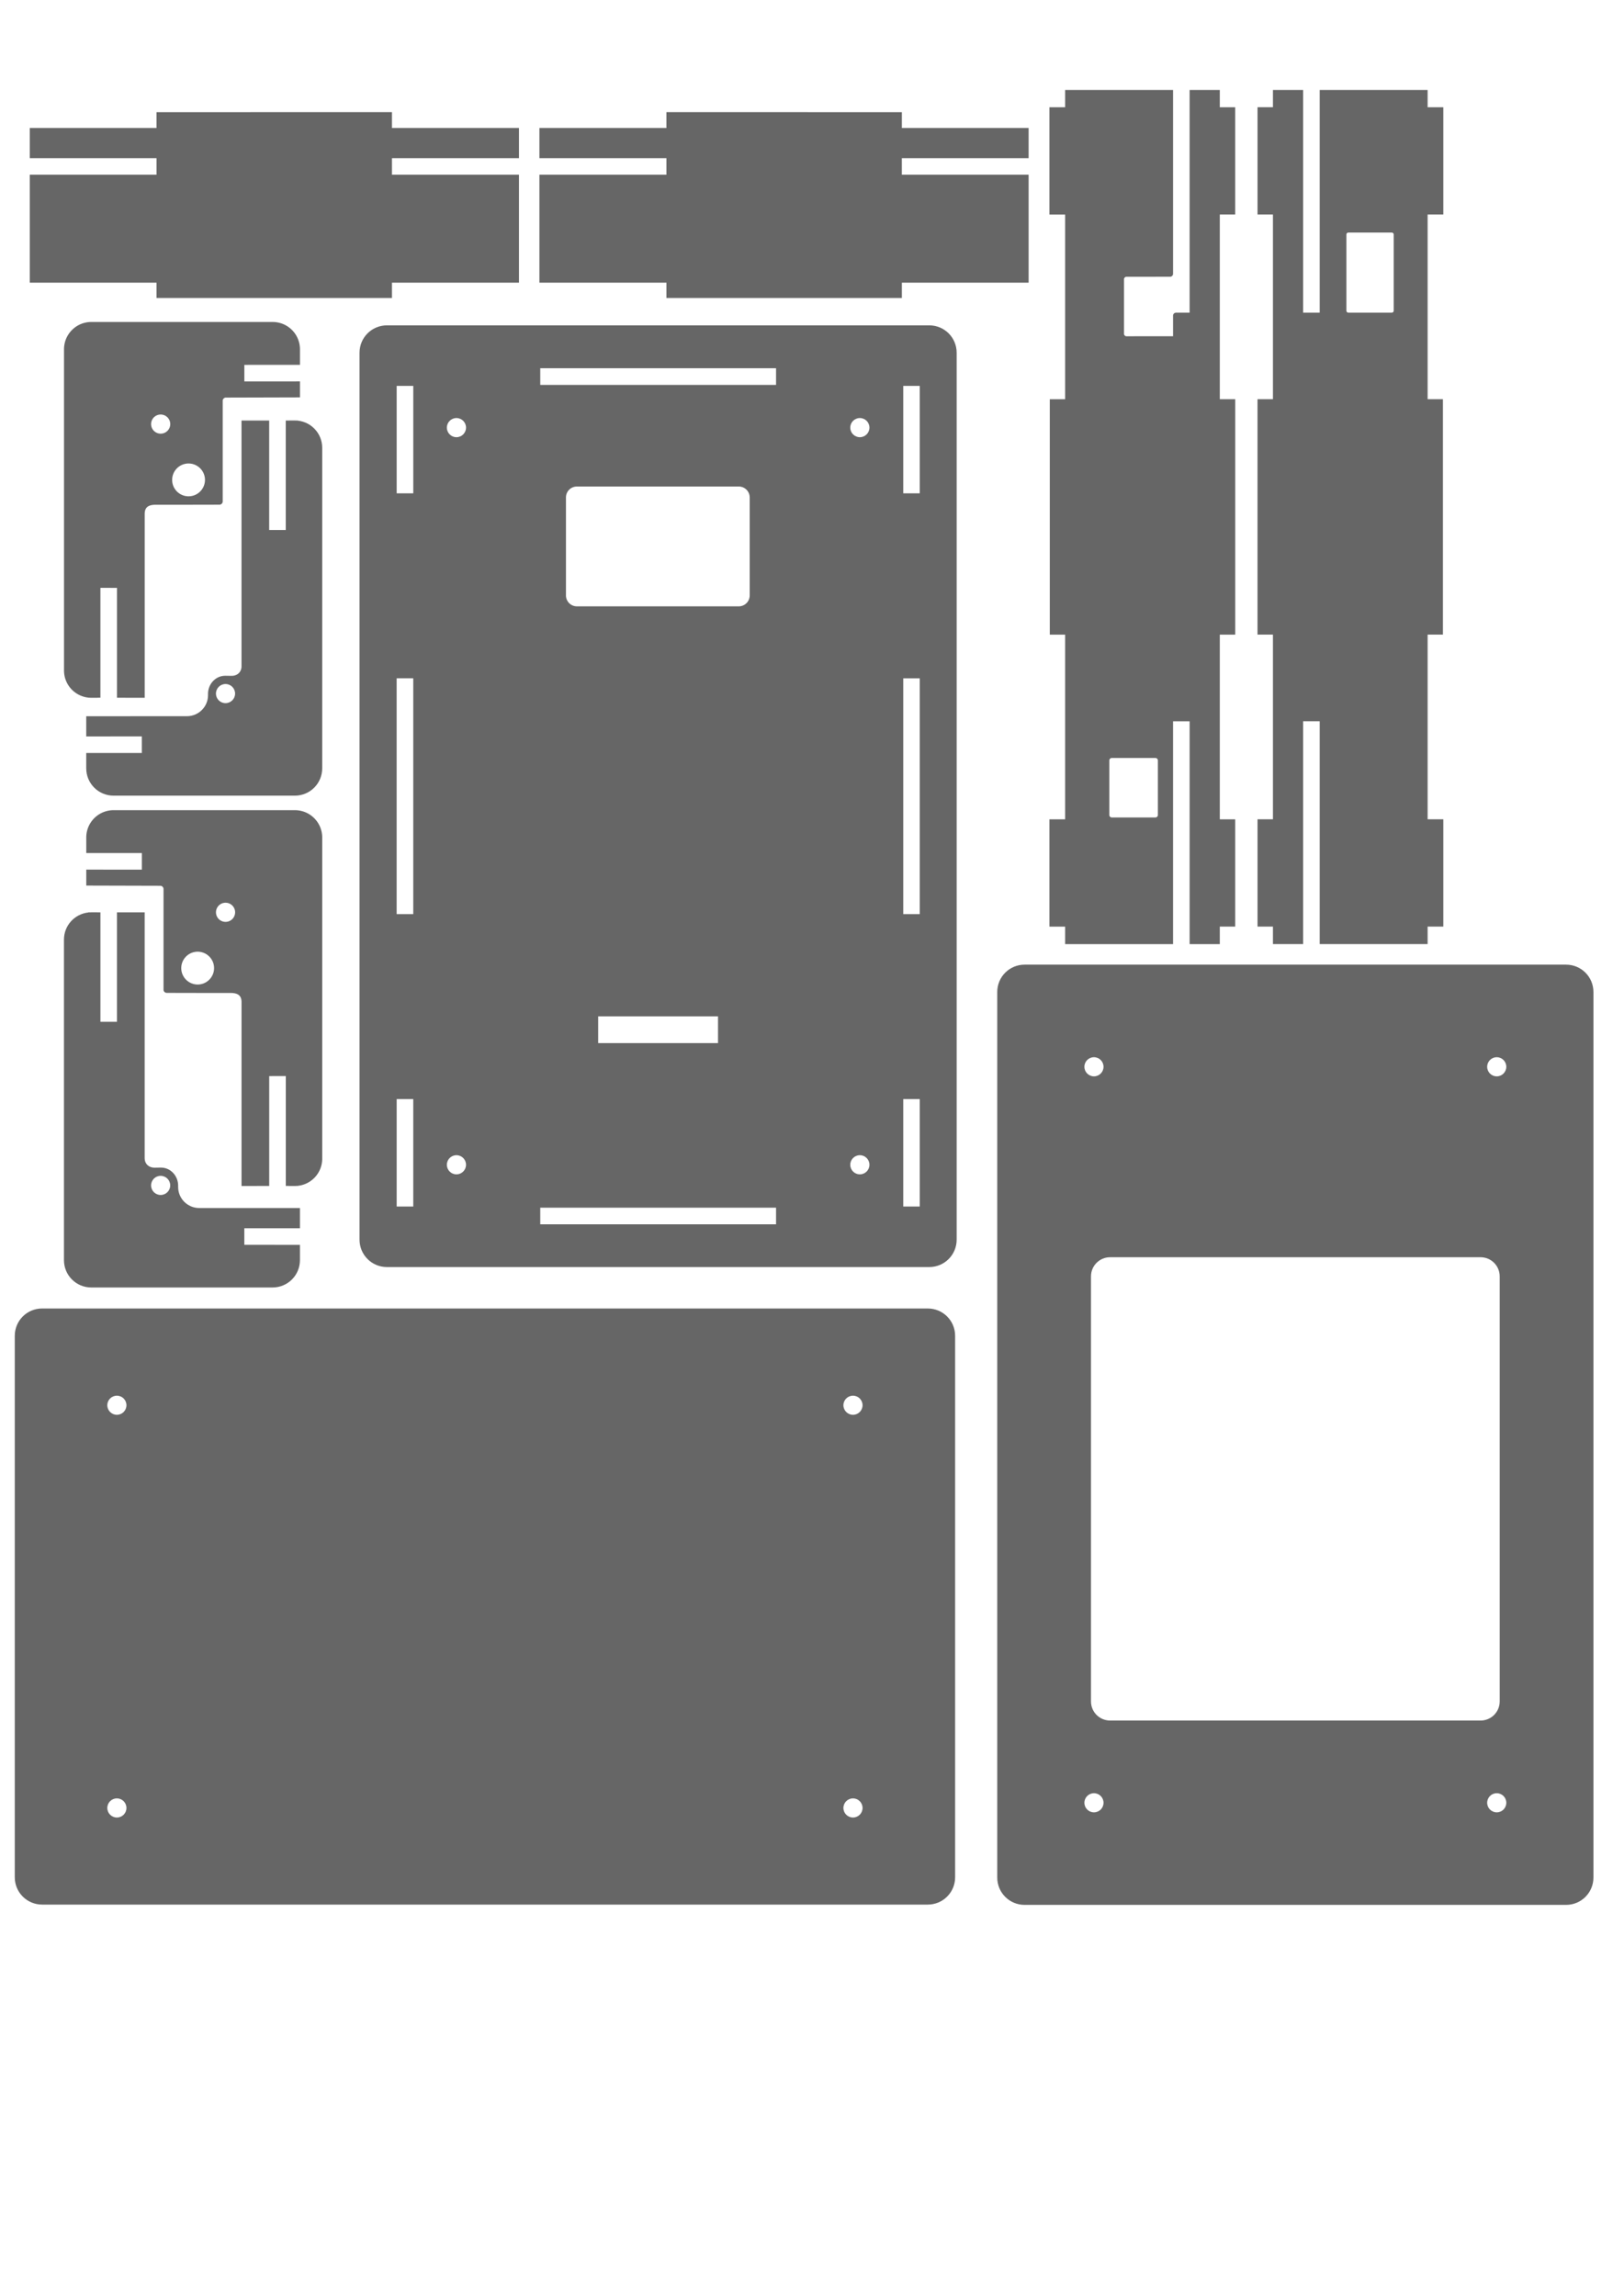 <?xml version="1.0" encoding="UTF-8" standalone="no"?>
<svg
   xmlns:dc="http://purl.org/dc/elements/1.1/"
   xmlns:cc="http://creativecommons.org/ns#"
   xmlns:rdf="http://www.w3.org/1999/02/22-rdf-syntax-ns#"
   xmlns:svg="http://www.w3.org/2000/svg"
   xmlns="http://www.w3.org/2000/svg"
   xmlns:sodipodi="http://sodipodi.sourceforge.net/DTD/sodipodi-0.dtd"
   xmlns:inkscape="http://www.inkscape.org/namespaces/inkscape"
   width="297mm"
   height="420mm"
   viewBox="0 0 297 420"
   version="1.1"
   id="svg8"
   inkscape:version="1.0.2 (394de47547, 2021-03-26)"
   sodipodi:docname="box.svg">
  <defs
     id="defs2">
    <inkscape:path-effect
       effect="fillet_chamfer"
       id="path-effect1222"
       is_visible="true"
       lpeversion="1"
       satellites_param="F,0,0,1,0,0,0,1 @ F,0,0,1,0,0,0,1 @ F,0,0,1,0,0,0,1 @ F,0,0,1,0,0,0,1 @ F,0,0,1,0,0,0,1 @ F,0,0,1,0,0,0,1 @ F,0,0,1,0,0,0,1 @ F,0,0,1,0,0,0,1 @ F,0,0,1,0,0,0,1 @ F,0,0,1,0,0,0,1 @ F,0,0,1,0,0,0,1 @ F,0,0,1,0,0,0,1 @ F,0,0,1,0,0,0,1 @ F,0,0,1,0,0,0,1 @ F,0,0,1,0,0,0,1 @ F,0,0,1,0,0,0,1 @ F,0,0,1,0,0,0,1 @ F,0,0,1,0,0,0,1 @ F,0,0,1,0,0,0,1 @ F,0,0,1,0,0,0,1 @ F,0,0,1,0,0,0,1 @ F,0,0,1,0,0,0,1 @ F,0,0,1,0,0,0,1 @ F,0,0,1,0,0,0,1 @ F,0,0,1,0,0,0,1 @ F,0,0,1,0,0,0,1 @ F,0,0,1,0,0,0,1 @ F,0,0,1,0,0,0,1 @ F,0,0,1,0,0,0,1 @ F,0,0,1,0,0,0,1 @ F,0,0,1,0,0,0,1 @ F,0,0,1,0,0,0,1 @ F,0,0,1,0,0,0,1 @ F,0,0,1,0,0,0,1 @ F,0,1,1,0,0.547,0,1 @ F,0,0,1,0,0,0,1 @ F,0,0,1,0,0,0,1 @ F,0,0,1,0,0,0,1 @ F,0,0,1,0,0,0,1 @ F,0,0,1,0,0,0,1 @ F,0,1,1,0,0.547,0,1 @ F,0,0,1,0,0,0,1 | F,0,0,1,0,0,0,1 @ F,0,0,1,0,0,0,1 @ F,0,0,1,0,0,0,1 @ F,0,0,1,0,0,0,1 @ F,0,0,1,0,0,0,1 @ F,0,0,1,0,0,0,1 @ F,0,0,1,0,0,0,1 @ F,0,0,1,0,0,0,1"
       unit="px"
       method="auto"
       mode="F"
       radius="0"
       chamfer_steps="1"
       flexible="false"
       use_knot_distance="true"
       apply_no_radius="true"
       apply_with_radius="true"
       only_selected="true"
       hide_knots="false" />
    <inkscape:path-effect
       effect="fillet_chamfer"
       id="path-effect1071"
       is_visible="true"
       lpeversion="1"
       satellites_param="F,0,0,1,0,0,0,1 @ F,0,0,1,0,0,0,1 @ F,0,0,1,0,0,0,1 @ F,0,0,1,0,0,0,1 @ F,0,0,1,0,0,0,1 @ F,0,0,1,0,3.843,0,1 @ F,0,0,1,0,0,0,1 @ F,0,0,1,0,0,0,1 @ F,0,0,1,0,0,0,1 @ F,0,0,1,0,0,0,1 @ F,0,0,1,0,0,0,1 @ F,0,0,1,0,0,0,1 @ F,0,0,1,0,0,0,1 @ F,0,0,1,0,0,0,1 @ F,0,0,1,0,0,0,1 @ F,0,0,1,0,0,0,1 @ F,0,0,1,0,0,0,1 @ F,0,0,1,0,0,0,1 @ F,0,0,1,0,0,0,1 | F,0,0,1,0,0,0,1 @ F,0,0,1,0,0,0,1 @ F,0,0,1,0,0,0,1 @ F,0,0,1,0,0,0,1"
       unit="px"
       method="auto"
       mode="F"
       radius="0"
       chamfer_steps="1"
       flexible="false"
       use_knot_distance="true"
       apply_no_radius="true"
       apply_with_radius="true"
       only_selected="false"
       hide_knots="false" />
    <inkscape:path-effect
       effect="fillet_chamfer"
       id="path-effect1029"
       is_visible="true"
       lpeversion="1"
       satellites_param="F,0,0,1,0,0,0,1 @ F,0,0,1,0,0,0,1 @ F,0,0,1,0,0,0,1 @ F,0,0,1,0,0,0,1 @ F,0,0,1,0,0,0,1 @ F,0,0,1,0,0,0,1 @ F,0,1,1,0,0.589,0,1 @ F,0,1,1,0,0.589,0,1 @ F,0,0,1,0,0,0,1 @ F,0,0,1,0,0,0,1 @ F,0,0,1,0,0,0,1 @ F,0,0,1,0,0,0,1 @ F,0,0,1,0,0,0,1 @ F,0,0,1,0,0,0,1 @ F,0,0,1,0,0,0,1 @ F,0,0,1,0,0,0,1 @ F,0,0,1,0,0,0,1 @ F,0,0,1,0,0,0,1 | F,0,0,1,0,0,0,1 @ F,0,0,1,0,0,0,1 @ F,0,0,1,0,0,0,1 @ F,0,0,1,0,0,0,1 | F,0,0,1,0,0,0,1 @ F,0,0,1,0,0,0,1 @ F,0,0,1,0,0,0,1 @ F,0,0,1,0,0,0,1"
       unit="px"
       method="auto"
       mode="F"
       radius="3"
       chamfer_steps="1"
       flexible="false"
       use_knot_distance="true"
       apply_no_radius="true"
       apply_with_radius="true"
       only_selected="true"
       hide_knots="false" />
    <inkscape:path-effect
       effect="fillet_chamfer"
       id="path-effect884"
       is_visible="true"
       lpeversion="1"
       satellites_param="F,0,0,1,0,0,0,1 @ F,0,0,1,0,0,0,1 @ F,0,0,1,0,0,0,1 @ F,0,0,1,0,0,0,1 @ F,0,0,1,0,0,0,1 @ F,0,0,1,0,0,0,1 @ F,0,0,1,0,0,0,1 @ F,0,0,1,0,0,0,1 @ F,0,0,1,0,0,0,1 @ F,0,0,1,0,0,0,1 @ F,0,0,1,0,0,0,1 @ F,0,0,1,0,0,0,1 @ F,0,0,1,0,0,0,1 @ F,0,0,1,0,0,0,1 @ F,0,0,1,0,0,0,1 @ F,0,0,1,0,0,0,1 @ F,0,0,1,0,0,0,1 @ F,0,0,1,0,0,0,1 @ F,0,0,1,0,0,0,1 @ F,0,0,1,0,0,0,1 @ F,0,0,1,0,0,0,1 @ F,0,0,1,0,0,0,1 @ F,0,0,1,0,0,0,1 @ F,0,0,1,0,0,0,1 @ F,0,0,1,0,0,0,1 @ F,0,0,1,0,0,0,1 @ F,0,0,1,0,0,0,1 @ F,0,0,1,0,0,0,1 @ F,0,0,1,0,0,0,1 @ F,0,0,1,0,0,0,1 @ F,0,0,1,0,0,0,1 @ F,0,0,1,0,0,0,1 @ F,0,0,1,0,0,0,1 @ F,0,0,1,0,0,0,1 @ F,0,0,1,0,0,0,1 @ F,0,0,1,0,0,0,1 | F,0,1,1,0,0.349,0,1 @ F,0,0,1,0,0.349,0,1 @ F,0,1,1,0,0.349,0,1 @ F,0,1,1,0,0.349,0,1"
       unit="px"
       method="auto"
       mode="F"
       radius="5"
       chamfer_steps="1"
       flexible="false"
       use_knot_distance="true"
       apply_no_radius="true"
       apply_with_radius="true"
       only_selected="false"
       hide_knots="false" />
    <inkscape:path-effect
       effect="bspline"
       id="path-effect2962"
       is_visible="true"
       lpeversion="1"
       weight="33.333"
       steps="1"
       helper_size="3"
       apply_no_weight="false"
       apply_with_weight="false"
       only_selected="false" />
    <mask
       maskUnits="userSpaceOnUse"
       id="mask1898">
      <rect
         style="fill:#ff8080;stroke:#000000;stroke-width:0.1;stroke-miterlimit:9.231;paint-order:markers fill stroke"
         id="rect1900"
         width="133.234"
         height="144.459"
         x="343.976"
         y="26.994"
         ry="9.075" />
    </mask>
    <mask
       maskUnits="userSpaceOnUse"
       id="mask1898-3">
      <rect
         style="fill:#ff8080;stroke:#000000;stroke-width:0.1;stroke-miterlimit:9.231;paint-order:markers fill stroke"
         id="rect1900-6"
         width="133.234"
         height="144.459"
         x="343.976"
         y="26.994"
         ry="9.075" />
    </mask>
    <mask
       maskUnits="userSpaceOnUse"
       id="mask1898-36">
      <rect
         style="fill:#ff8080;stroke:#000000;stroke-width:0.1;stroke-miterlimit:9.231;paint-order:markers fill stroke"
         id="rect1900-0"
         width="133.234"
         height="144.459"
         x="343.976"
         y="26.994"
         ry="9.075" />
    </mask>
    <mask
       maskUnits="userSpaceOnUse"
       id="mask1898-3-6">
      <rect
         style="fill:#ff8080;stroke:#000000;stroke-width:0.1;stroke-miterlimit:9.231;paint-order:markers fill stroke"
         id="rect1900-6-2"
         width="133.234"
         height="144.459"
         x="343.976"
         y="26.994"
         ry="9.075" />
    </mask>
    <mask
       maskUnits="userSpaceOnUse"
       id="mask1898-0">
      <rect
         style="fill:#ff8080;stroke:#000000;stroke-width:0.1;stroke-miterlimit:9.231;paint-order:markers fill stroke"
         id="rect1900-2"
         width="133.234"
         height="144.459"
         x="343.976"
         y="26.994"
         ry="9.075" />
    </mask>
    <mask
       maskUnits="userSpaceOnUse"
       id="mask1898-3-3">
      <rect
         style="fill:#ff8080;stroke:#000000;stroke-width:0.1;stroke-miterlimit:9.231;paint-order:markers fill stroke"
         id="rect1900-6-7"
         width="133.234"
         height="144.459"
         x="343.976"
         y="26.994"
         ry="9.075" />
    </mask>
  </defs>
  <sodipodi:namedview
     id="base"
     pagecolor="#ffffff"
     bordercolor="#666666"
     borderopacity="1.0"
     inkscape:pageopacity="0.0"
     inkscape:pageshadow="2"
     inkscape:zoom="0.35355339"
     inkscape:cx="359.5766"
     inkscape:cy="694.93587"
     inkscape:document-units="mm"
     inkscape:current-layer="svg8"
     inkscape:document-rotation="0"
     showgrid="false"
     inkscape:snap-nodes="true"
     inkscape:snap-global="true"
     showguides="true"
     inkscape:guide-bbox="true"
     inkscape:snap-bbox="true"
     inkscape:snap-bbox-midpoints="true"
     inkscape:object-nodes="true"
     inkscape:lockguides="false"
     inkscape:window-width="2508"
     inkscape:window-height="1376"
     inkscape:window-x="1972"
     inkscape:window-y="27"
     inkscape:window-maximized="1"
     inkscape:bbox-paths="true"
     inkscape:bbox-nodes="true" />
  <path
     id="rect1117"
     style="fill:#666666;fill-opacity:1;stroke:none;stroke-width:0;stroke-linejoin:round;stroke-miterlimit:4;stroke-dasharray:none;stroke-opacity:0.998;paint-order:normal"
     d="m 187.383,176.444 c -2.773,0 -5.006,2.233 -5.006,5.006 v 161.963 c 0,2.773 2.233,5.006 5.006,5.006 h 99.021 c 2.773,-1e-5 5.006,-2.233 5.006,-5.006 V 181.45 c 0,-2.773 -2.233,-5.006 -5.006,-5.006 z m 12.683,16.929 c 0.967,0 1.75,0.783 1.75,1.75 0,0.967 -0.783,1.75 -1.75,1.75 -0.967,0 -1.75,-0.783 -1.75,-1.75 0,-0.967 0.783,-1.75 1.75,-1.75 z m 73.66,0 c 0.967,0 1.75,0.783 1.75,1.75 0,0.967 -0.783,1.75 -1.75,1.75 -0.967,0 -1.75,-0.783 -1.75,-1.75 0,-0.967 0.783,-1.75 1.75,-1.75 z m -70.704,36.585 h 67.745 c 1.939,0 3.5,1.561 3.5,3.5 v 77.745 c 0,1.939 -1.561,3.5 -3.5,3.5 h -67.745 c -1.939,0 -3.5,-1.561 -3.5,-3.5 v -77.745 c 0,-1.939 1.561,-3.5 3.5,-3.5 z m -2.956,98.035 c 0.967,0 1.75,0.783 1.75,1.75 0,0.967 -0.783,1.75 -1.75,1.75 -0.967,0 -1.75,-0.783 -1.75,-1.75 0,-0.967 0.783,-1.75 1.75,-1.75 z m 73.66,0 c 0.967,0 1.75,0.783 1.75,1.75 0,0.967 -0.783,1.75 -1.75,1.75 -0.967,0 -1.75,-0.783 -1.75,-1.75 0,-0.967 0.783,-1.75 1.75,-1.75 z" />
  <path
     id="rect4045"
     style="fill:#666666;stroke:none;stroke-width:0.038;stroke-miterlimit:4;stroke-dasharray:none;paint-order:markers fill stroke;fill-opacity:1"
     d="M 267.035 224.564 C 256.553 224.564 248.115 233.002 248.115 243.484 L 248.115 855.627 C 248.115 866.109 256.553 874.547 267.035 874.547 L 641.289 874.547 C 651.771 874.547 660.211 866.109 660.211 855.627 L 660.211 243.484 C 660.211 233.002 651.771 224.564 641.289 224.564 L 267.035 224.564 z M 372.836 254.172 L 535.566 254.172 L 535.566 265.66 L 372.834 265.66 L 372.836 254.172 z M 623.348 266.35 L 634.723 266.35 L 634.723 340.504 L 623.348 340.504 L 623.348 266.35 z M 285.219 266.354 L 285.219 340.508 L 273.75 340.512 L 273.75 266.357 L 285.219 266.354 z M 315.006 288.539 C 318.659 288.539 321.617 291.499 321.617 295.152 C 321.617 298.806 318.659 301.766 315.006 301.766 C 311.353 301.766 308.391 298.806 308.391 295.152 C 308.391 291.499 311.353 288.539 315.006 288.539 z M 593.404 288.539 C 597.058 288.539 600.018 291.499 600.018 295.152 C 600.018 298.806 597.058 301.766 593.404 301.766 C 589.751 301.766 586.793 298.806 586.793 295.152 C 586.793 291.499 589.751 288.539 593.404 288.539 z M 398.139 335.799 L 509.826 335.799 C 514.014 335.799 517.385 339.17 517.385 343.357 L 517.385 410.953 C 517.385 415.141 514.014 418.512 509.826 418.512 L 398.139 418.512 C 393.951 418.512 390.578 415.141 390.578 410.953 L 390.578 343.357 C 390.578 339.17 393.913 335.825 398.139 335.799 z M 273.734 468.189 L 285.203 468.189 L 285.203 630.936 L 273.734 630.936 L 273.734 468.189 z M 623.348 468.193 L 634.723 468.193 L 634.723 630.938 L 623.348 630.938 L 623.348 468.193 z M 412.801 701.49 L 495.523 701.49 L 495.523 719.965 L 412.801 719.965 L 412.801 701.49 z M 273.75 758.613 L 285.203 758.613 L 285.203 832.768 L 273.75 832.768 L 273.75 758.613 z M 623.348 758.613 L 634.723 758.613 L 634.723 832.768 L 623.348 832.768 L 623.348 758.613 z M 315.006 797.34 C 318.659 797.34 321.617 800.3 321.617 803.953 C 321.617 807.606 318.659 810.566 315.006 810.566 C 311.353 810.566 308.391 807.606 308.391 803.953 C 308.391 800.3 311.353 797.34 315.006 797.34 z M 593.404 797.34 C 597.058 797.34 600.018 800.3 600.018 803.953 C 600.018 807.606 597.058 810.566 593.404 810.566 C 589.751 810.566 586.793 807.606 586.793 803.953 C 586.793 800.3 589.751 797.34 593.404 797.34 z M 372.834 833.559 L 535.566 833.559 L 535.566 845.049 L 372.836 845.049 L 372.834 833.559 z "
     transform="scale(0.265)" />
  <path
     id="rect3175-9"
     style="display:inline;fill:#666666;fill-opacity:1;stroke:none;stroke-width:0.01;stroke-miterlimit:4;stroke-dasharray:none;paint-order:markers fill stroke"
     d="m 52.85,76.91 v 0.006 h -0.591 V 96.938 H 49.229 V 76.916 l -5.063,-5.19e-4 v 45.004 c 0,0.981 -0.751,1.71 -1.805,1.7 l -1.118,-0.017 c -1.839,-0.028 -3.194,1.55 -3.2,3.28 3.36e-4,0.075 3.76e-4,0.167 5.16e-4,0.272 0.003,2.123 -1.728,3.844 -3.851,3.844 l -18.423,0.005 v 3.699 l 10.17,-0.006 v 3.03 l -10.17,0.006 v 1.442 1.353 0.009 h 5.19e-4 c 0.005,2.769 2.236,4.997 5.006,4.997 H 53.92 c 2.773,0 5.006,-2.233 5.006,-5.006 V 81.916 c 0,-2.589 -1.945,-4.704 -4.46,-4.975 v -0.025 h -0.434 c -0.038,-8.44e-4 -0.075,-0.006 -0.113,-0.006 z M 41.243,125.114 c 0.967,0 1.75,0.783 1.75,1.75 0,0.967 -0.783,1.75 -1.75,1.75 -0.967,0 -1.75,-0.783 -1.75,-1.75 0,-0.967 0.783,-1.75 1.75,-1.75 z" />
  <path
     id="rect3175"
     style="fill:#666666;fill-opacity:1;stroke:none;stroke-width:0.01;stroke-miterlimit:4;stroke-dasharray:none;paint-order:markers fill stroke"
     d="m 20.781,148.189 c -2.773,0 -5.006,2.233 -5.006,5.006 v 1.718 1.117 l 10.17,0.005 v 3.03 l -10.17,-0.005 v 2.921 l 13.541,0.036 a 0.591,0.591 0 0 1 0.589,0.591 v 18.407 c 0,0.325 0.264,0.59 0.589,0.591 9.547,0.019 4.103,0.015 11.684,0.015 1.609,0 1.993,0.72 1.993,1.7 v 33.609 l 5.063,-0.009 v -20.096 l 3.035,-0.005 v 20.093 l 0.521,5.1e-4 v 0.017 h 1.13 c 0.102,0 0.202,-0.009 0.303,-0.015 h 0.249 v -0.017 c 2.512,-0.273 4.455,-2.388 4.455,-4.975 v -58.728 c 0,-2.773 -2.233,-5.006 -5.006,-5.006 z m 20.467,16.929 c 0.967,0 1.75,0.783 1.75,1.75 0,0.967 -0.783,1.75 -1.75,1.75 -0.967,0 -1.75,-0.783 -1.75,-1.75 0,-0.967 0.783,-1.75 1.75,-1.75 z m -5.099,8.957 c 1.657,1e-4 3,1.343 3,3 -9.7e-5,1.657 -1.343,3 -3,3 -1.657,-1e-4 -3,-1.343 -3,-3 -1.8e-4,-1.657 1.343,-3 3,-3 z" />
  <path
     id="rect2998-2-9-0"
     style="display:inline;fill:#666666;stroke:none;stroke-width:0.01;stroke-miterlimit:4;stroke-dasharray:none;paint-order:markers fill stroke;fill-opacity:1"
     d="m 28.625,20.517 v 2.895 H 5.446 l -2.8e-6,5.519 H 28.628 l 4e-6,3.03 H 5.446 l -4e-6,19.739 H 28.625 v 2.802 h 43.059 v -2.802 h 23.225 V 31.96 h -23.225 v -3.03 h 23.225 l 3e-6,-5.519 h -23.225 v -2.895 z"
     sodipodi:nodetypes="ccccccccccccccccccccc" />
  <path
     id="rect3376"
     style="fill:#666666;stroke:none;stroke-width:0.01;stroke-miterlimit:4;stroke-dasharray:none;paint-order:markers fill stroke;fill-opacity:1"
     d="m 232.798,16.455 v 3.157 h -2.819 v 19.622 h 2.819 v 33.779 h -2.824 V 116.076 h 2.824 v 33.778 h -2.819 v 19.623 h 2.819 v 3.205 l 5.518,-1e-5 v -40.755 l 3.03,5.3e-4 v 40.754 l 19.739,-1e-5 v -3.202 h 2.87 V 149.858 h -2.87 v -33.779 h 2.802 V 73.016 h -2.802 V 39.238 h 2.87 V 19.616 h -2.87 v -3.161 l -19.739,6e-6 v 40.734 l -3.03,-10e-4 V 16.455 Z m 13.784,26.084 h 7.952 c 0.193,0 0.349,0.156 0.349,0.349 v 13.952 c 0,0.193 -0.156,0.349 -0.349,0.349 h -7.952 c -0.193,0 -0.349,-0.156 -0.349,-0.349 V 42.888 c 0,-0.193 0.156,-0.349 0.349,-0.349 z"
     sodipodi:nodetypes="ccccccccccccccccccccccccccccccccccccccccccsssc" />
  <path
     id="rect2998-2-9-0-1"
     style="display:inline;fill:#666666;stroke:none;stroke-width:0.01;stroke-miterlimit:4;stroke-dasharray:none;paint-order:markers fill stroke;fill-opacity:1"
     d="m 164.936,20.517 v 2.895 h 23.178 l 1e-5,5.519 h -23.182 l -10e-6,3.03 h 23.182 l 1e-5,19.739 h -23.178 v 2.802 H 121.877 v -2.802 H 98.651 V 31.96 H 121.877 v -3.03 H 98.651 v -5.519 h 23.225 v -2.895 z"
     sodipodi:nodetypes="ccccccccccccccccccccc" />
  <path
     id="rect3376-2"
     style="display:inline;fill:#666666;stroke:none;stroke-width:0.01;stroke-miterlimit:4;stroke-dasharray:none;paint-order:markers fill stroke;fill-opacity:1"
     d="m 194.791,16.46 v 3.161 h -2.87 v 19.622 h 2.87 v 33.779 h -2.802 v 43.063 h 2.802 v 33.779 h -2.87 v 19.622 h 2.87 v 3.202 l 19.739,-5.3e-4 v -40.754 h 3.03 v 40.754 l 5.518,1e-5 v -3.204 h 2.819 v -19.623 h -2.819 v -33.778 h 2.824 V 73.017 h -2.824 V 39.239 h 2.819 V 19.617 h -2.819 v -3.157 l -5.518,-1.3e-5 v 40.733 l -2.483,-0.003 c -0.302,-3.99e-4 -0.547,0.244 -0.546,0.546 l 6e-4,3.762 -8.526,0.005 c -0.245,1.43e-4 -0.442,-0.197 -0.442,-0.442 v -9.996 c 0,-0.245 0.197,-0.442 0.442,-0.442 l 7.98,-0.005 c 0.302,-1.75e-4 0.547,-0.245 0.547,-0.547 l -6.8e-4,-33.616 z m 8.527,122.181 h 7.995 c 0.245,0 0.442,0.197 0.442,0.442 v 9.996 c 0,0.245 -0.197,0.442 -0.442,0.442 h -7.995 c -0.245,0 -0.442,-0.197 -0.442,-0.442 v -9.996 c 0,-0.245 0.197,-0.442 0.442,-0.442 z"
     sodipodi:nodetypes="scccccccccccccccccccccccccccccccccccsssscccsssssssssss" />
  <path
     id="rect4045-1-9"
     style="display:inline;fill:#666666;stroke:none;stroke-width:0.01;stroke-miterlimit:4;stroke-dasharray:none;paint-order:markers fill stroke;fill-opacity:1"
     d="m 174.676,244.339 c 0,-2.773 -2.233,-5.006 -5.006,-5.006 H 7.707 c -2.773,0 -5.006,2.233 -5.006,5.006 v 99.021 c 1e-5,2.773 2.233,5.006 5.006,5.006 H 169.67 c 2.773,0 5.006,-2.233 5.006,-5.006 z m -16.931,12.692 c 0,0.967 -0.784,1.75 -1.75,1.75 -0.967,0 -1.749,-0.783 -1.749,-1.75 0,-0.967 0.783,-1.749 1.749,-1.749 0.967,0 1.75,0.783 1.75,1.749 z m 0,73.66 c 0,0.967 -0.784,1.75 -1.75,1.75 -0.967,0 -1.749,-0.784 -1.749,-1.75 0,-0.967 0.783,-1.75 1.749,-1.75 0.967,0 1.75,0.783 1.75,1.75 z M 23.125,257.031 c 0,0.967 -0.783,1.75 -1.75,1.75 -0.967,0 -1.75,-0.783 -1.75,-1.75 0,-0.967 0.783,-1.749 1.75,-1.749 0.967,0 1.75,0.783 1.75,1.749 z m 0,73.66 c 0,0.967 -0.783,1.75 -1.75,1.75 -0.967,0 -1.75,-0.784 -1.75,-1.75 0,-0.967 0.783,-1.75 1.75,-1.75 0.967,0 1.75,0.783 1.75,1.75 z" />
  <g
     id="rect2962"
     style="fill:#ff00ff;stroke:#000000;stroke-width:0.01;stroke-miterlimit:4;stroke-dasharray:none"
     transform="translate(0.582,20.379)" />
  <path
     id="rect3175-9-7"
     style="display:inline;fill:#666666;fill-opacity:1;stroke:none;stroke-width:0.01;stroke-miterlimit:4;stroke-dasharray:none;paint-order:markers fill stroke"
     d="m 17.773,166.869 v 0.006 h 0.591 v 20.022 h 3.03 v -20.022 l 5.063,-5.3e-4 v 45.004 c 0,0.981 0.751,1.71 1.805,1.7 l 1.118,-0.017 c 1.839,-0.028 3.194,1.55 3.2,3.28 -2.7e-4,0.075 -2.7e-4,0.167 -5.3e-4,0.272 -0.003,2.123 1.728,3.844 3.851,3.844 l 18.423,0.005 v 3.699 l -10.17,-0.006 v 3.03 l 10.17,0.006 v 1.442 1.353 0.009 h -5.3e-4 c -0.005,2.769 -2.236,4.997 -5.006,4.997 H 16.702 c -2.773,0 -5.006,-2.233 -5.006,-5.006 v -58.612 c 0,-2.589 1.945,-4.704 4.46,-4.975 v -0.025 h 0.434 c 0.038,-7.9e-4 0.075,-0.006 0.113,-0.006 z m 11.607,48.203 c -0.967,0 -1.75,0.783 -1.75,1.75 0,0.967 0.783,1.75 1.75,1.75 0.967,0 1.75,-0.783 1.75,-1.75 0,-0.967 -0.783,-1.75 -1.75,-1.75 z" />
  <path
     id="rect3175-5"
     style="fill:#666666;fill-opacity:1;stroke:none;stroke-width:0.01;stroke-miterlimit:4;stroke-dasharray:none;paint-order:markers fill stroke"
     d="m 49.852,58.892 c 2.773,0 5.006,2.233 5.006,5.006 v 1.718 1.117 L 44.688,66.738 v 3.03 l 10.17,-0.005 v 2.921 l -13.541,0.036 a 0.591,0.591 0 0 0 -0.589,0.591 v 18.407 c 0,0.325 -0.264,0.59 -0.589,0.591 -9.547,0.019 -4.103,0.015 -11.684,0.015 -1.609,0 -1.993,0.72 -1.993,1.7 v 33.609 l -5.063,-0.009 v -20.096 l -3.035,-0.005 v 20.093 l -0.521,5.3e-4 v 0.017 h -1.13 c -0.102,0 -0.202,-0.009 -0.303,-0.015 h -0.249 v -0.017 c -2.512,-0.273 -4.455,-2.388 -4.455,-4.975 V 63.898 c 0,-2.773 2.233,-5.006 5.006,-5.006 z m -20.467,16.929 c -0.967,0 -1.75,0.783 -1.75,1.75 0,0.967 0.783,1.75 1.75,1.75 0.967,0 1.75,-0.783 1.75,-1.75 0,-0.967 -0.783,-1.75 -1.75,-1.75 z m 5.099,8.957 c -1.657,1.06e-4 -3,1.343 -3,3 10e-5,1.657 1.343,3 3,3 1.657,-1e-4 3,-1.343 3,-3 1.8e-4,-1.657 -1.343,-3 -3,-3 z" />
  <g
     id="rect2962-8"
     style="fill:#ff00ff"
     transform="translate(380.413,-96.424)" />
  <g
     id="rect2962-1"
     style="fill:#ff00ff"
     transform="translate(461.351,-124.362)" />
</svg>
